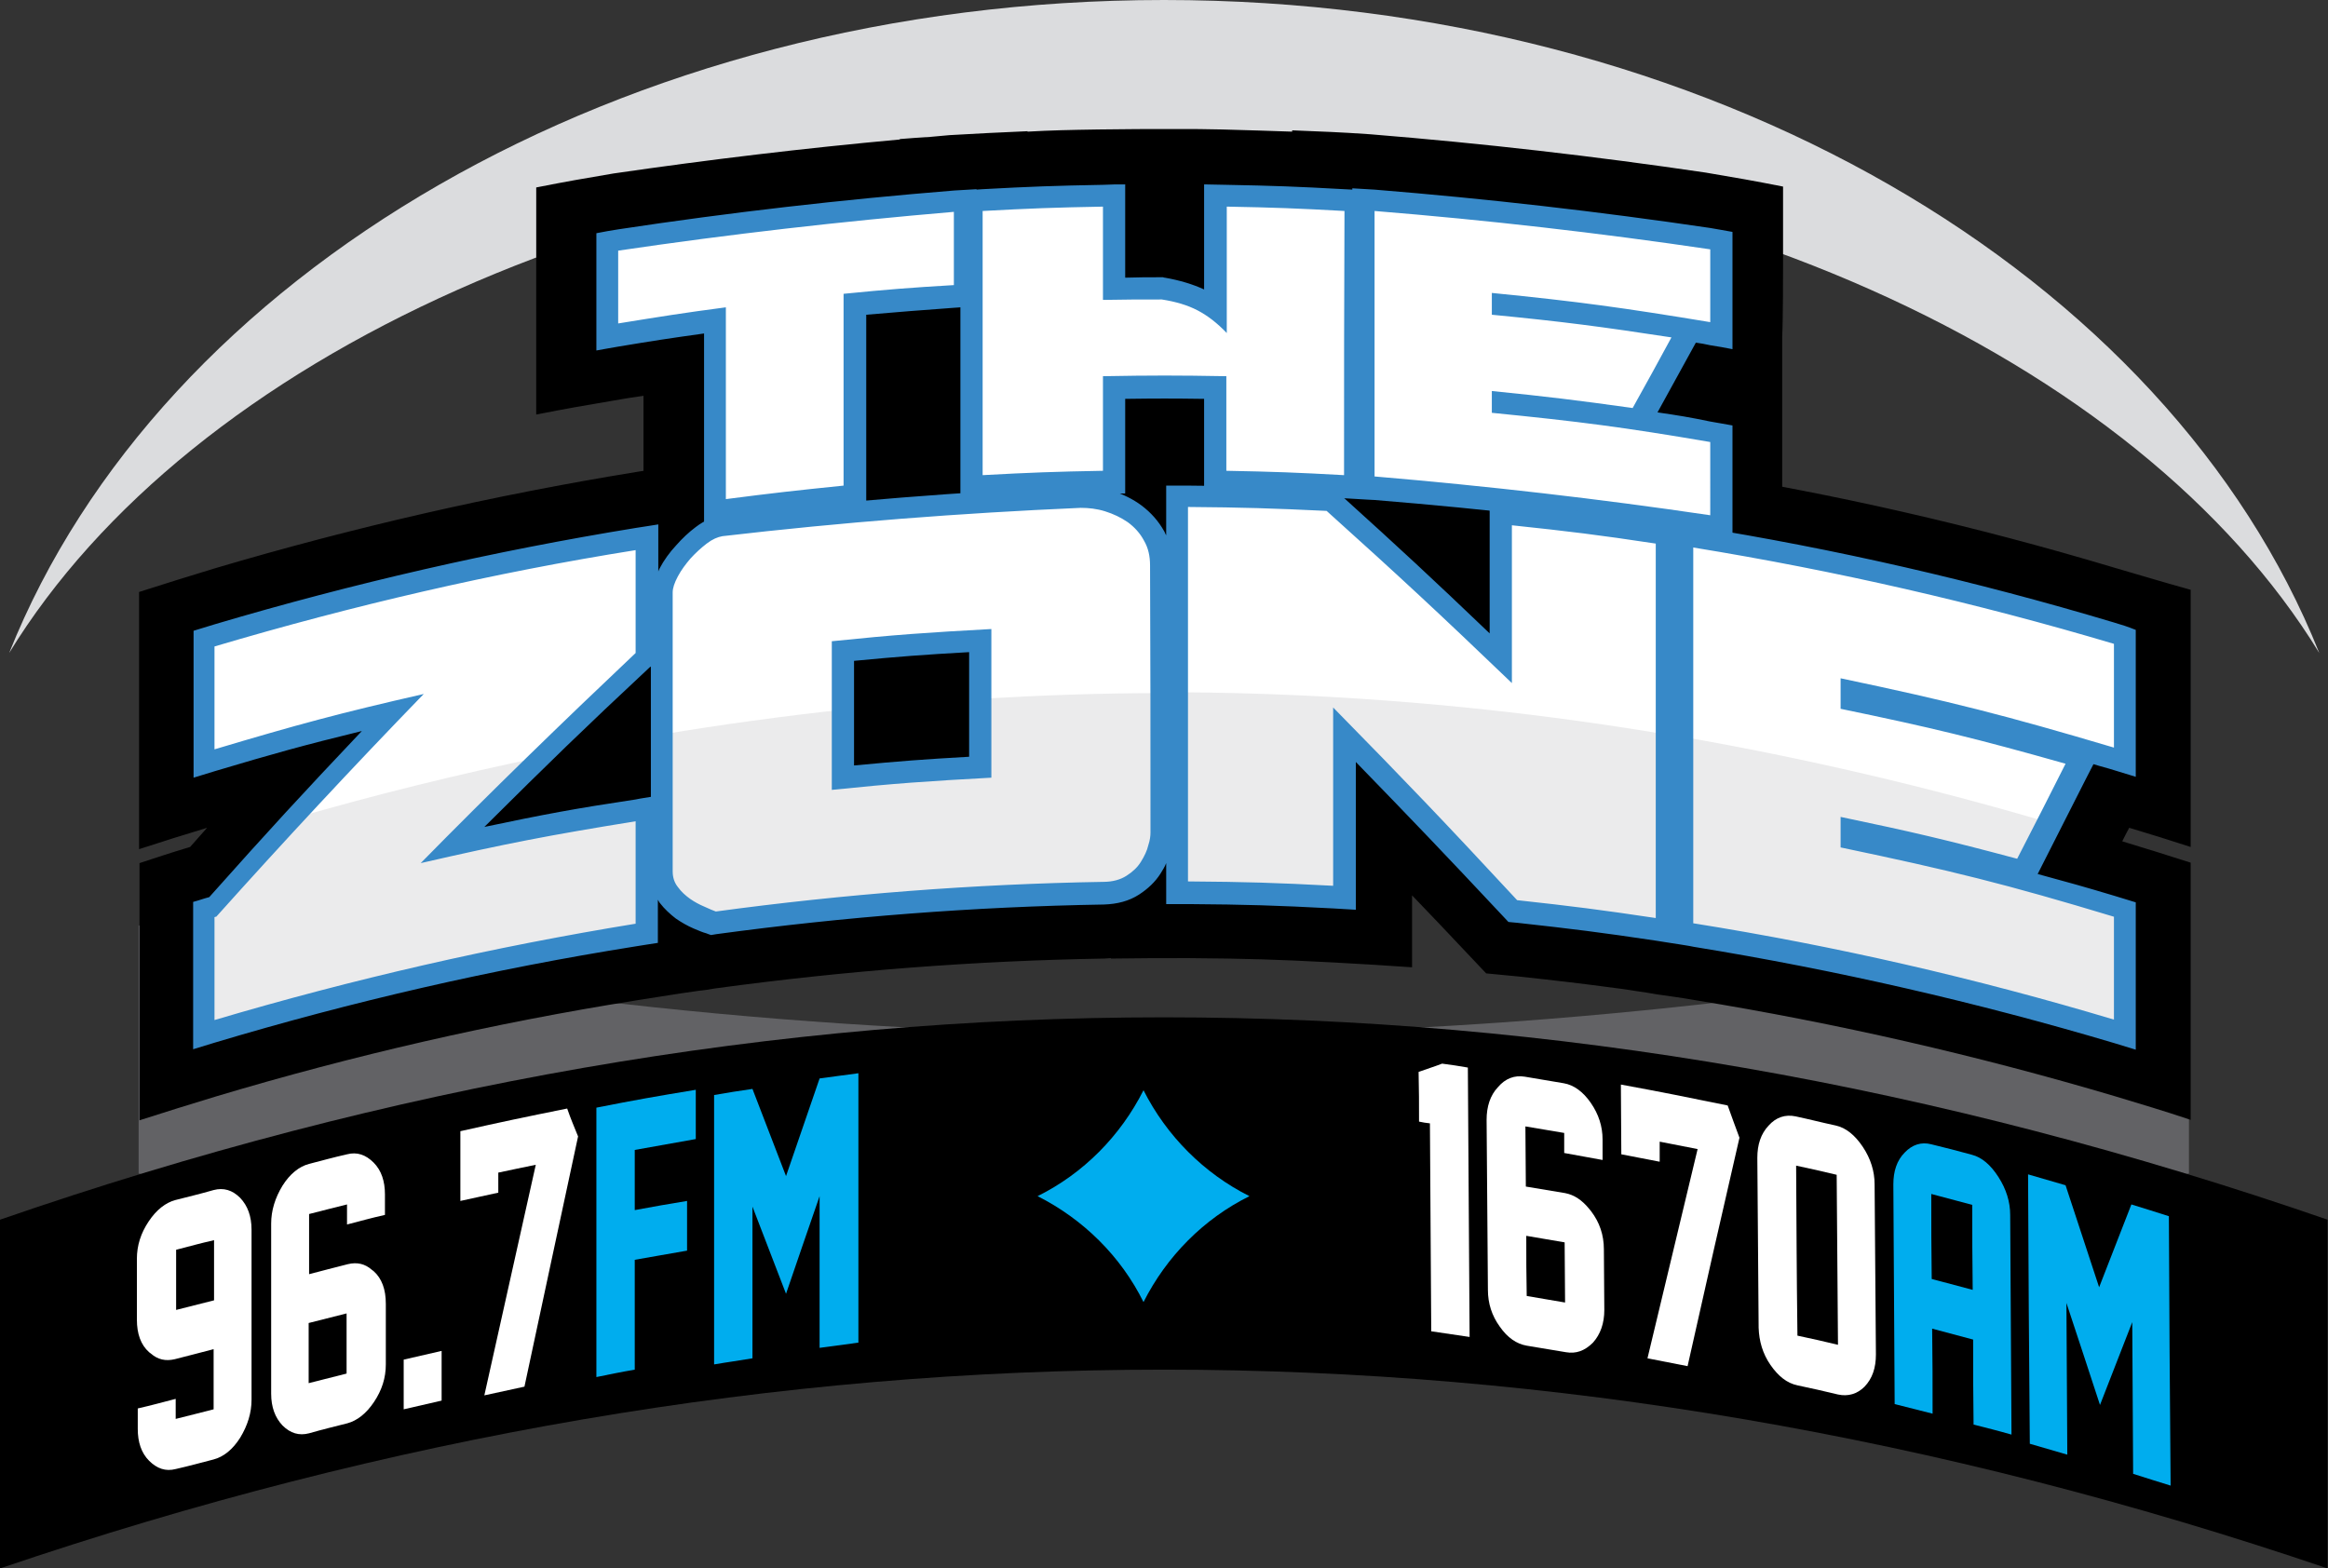 <?xml version="1.0" encoding="utf-8"?>
<!-- Generator: Adobe Illustrator 22.0.0, SVG Export Plug-In . SVG Version: 6.00 Build 0)  -->
<!DOCTYPE svg PUBLIC "-//W3C//DTD SVG 1.1//EN" "http://www.w3.org/Graphics/SVG/1.1/DTD/svg11.dtd">
<svg version="1.1" id="Layer_1" xmlns="http://www.w3.org/2000/svg" xmlns:xlink="http://www.w3.org/1999/xlink" x="0px" y="0px"
	 viewBox="0 0 534 359.8" style="enable-background:new 0 0 534 359.8;" xml:space="preserve">
<rect x="0" y="0" width="534" height="359.8" fill="#333333" stroke="none"/>
<style type="text/css">
	.st0{fill:#DBDCDE;}
	.st1{fill:#626265;}
	.st2{fill:#23356D;}
	.st3{fill:#FFFFFF;}
	.st4{fill:#00ADEE;}
	.st5{fill:#3789C8;}
	.st6{fill:#EBEBEC;}
	.st7{fill-rule:evenodd;clip-rule:evenodd;fill:#00ADEE;}
	.st8{fill:none;}
</style>
<title>zone-simple</title>
<g>
	<g>
		<path class="st0" d="M267,34C387.5,34,490.5,82,532,149.8C497.4,63.1,391.9,0,267,0C142.2,0,36.7,63.1,2.1,149.8
			C43.6,82,146.6,34,267,34z"/>
	</g>
	<g>
		<path class="st1" d="M31.8,212.3c0,18.8,0,33.6,0,56.9c157.6,34.7,312.7,34.7,470.3,0c0-23.3,0-38.1,0-56.9
			C344.6,245.6,189.4,245.6,31.8,212.3z"/>
		<path class="st2" d="M244.3,124.6c0-17.6,0-26.4,0-44c-9.9,1.4-14.8,2.2-24.6,4c0-13.8,0-20.6,0-34.4c31.3-5.6,63-9.3,94.8-10.9
			c0,13.8,0,20.6,0,34.4c-10.1,0.5-15.2,0.9-25.3,1.7c0,17.6,0,26.4,0,44C271.2,121,262.2,122,244.3,124.6z"/>
		<path class="st2" d="M272.6,116.7c0-8.7,0-13,0-21.7c-4.2,0-6.3,0-10.4,0c0,8.7,0,13,0,21.7c-18.2,0.1-27.3,0.5-45.5,1.7
			c0-26.1,0-52.2,0-78.3c18.2-1.2,27.3-1.6,45.5-1.7c0,8.5,0,12.8,0,21.4c2.1,0,3.1,0,5.2,0c0.3,0,0.4,0.1,0.7,0.1
			c1.6,0.2,3.1,0.6,4.5,1c0-9,0-13.5,0-22.4c18,0.1,27,0.5,44.9,1.6c0,26.1,0,52.2,0,78.3C299.5,117.2,290.5,116.9,272.6,116.7z"/>
		<path class="st2" d="M219.7,117.7c0-26.2,0-52.4,0-78.6c31.8,1.6,63.5,5.3,94.8,10.9c0,13.8,0,20.6,0,34.4c-3.9-0.7-5.9-1-9.8-1.7
			c-2,3.6-3,5.4-4.9,9c5.9,0.9,8.9,1.4,14.8,2.5c0,13.8,0,20.6,0,34.4C283.1,123,251.4,119.4,219.7,117.7z"/>
		<path d="M409,60.5c0-7.1,0-10.6,0-17.7c-7.1-1.4-10.6-2-17.7-3.2c-25.7-3.8-51.1-6.7-77-8.8c-7.2-0.5-10.7-0.6-17.9-0.9
			c0,0.1,0,0.2,0,0.3c-5-0.2-9.6-0.3-16.1-0.5c-4.2-0.1-6.3-0.1-10.4-0.1c-7.2,0-10.7,0-17.9,0.1c-6.6,0.1-11.2,0.2-16.3,0.5
			c0,0,0-0.1,0-0.1c-7.2,0.3-10.7,0.5-17.9,0.9c-1.5,0.1-2.9,0.3-4.4,0.4c-2.1,0.1-4.3,0.3-7,0.5c0,0,0,0.1,0,0.1
			c-22,2-43.7,4.6-65.7,7.8c-7.1,1.2-10.6,1.8-17.7,3.2c0,7.1,0,10.6,0,17.7c0,6.7,0,10,0,16.7c0,7.1,0,10.6,0,17.7
			c7.1-1.4,10.6-2,17.7-3.2c2.8-0.5,4.1-0.7,6.9-1.1c0,10.5,0,15.8,0,26.3c0,7.1,0,10.6,0,17.7c7.1-1.1,10.6-1.6,17.8-2.6
			c10.8-1.4,16.2-2.1,27-3.1c5.7-0.6,9.2-0.9,14-1.2l0,0c0.7-0.1,1.3-0.1,1.8-0.1c0.7-0.1,1.3-0.1,2-0.2c0,0,0,0,0,0
			c4.8-0.4,8.3-0.6,14-0.9c11-0.6,16.6-0.8,27.6-1c7.2-0.1,10.7-0.2,17.9-0.1c4.2,0,6.3,0,10.4,0.1c6.6,0.1,11.1,0.2,16.1,0.4
			c0,0,0,0,0,0c2.3,0.1,4.3,0.2,6.1,0.3c1.5,0.1,3.1,0.2,4.8,0.3c1.3,0.1,2.5,0.1,3.6,0.2c1.1,0.1,2.2,0.1,3.4,0.2
			c25.9,2.1,51.3,5,77,8.8c7.1,1.2,10.6,1.8,17.7,3.2c0-7.1,0-10.6,0-17.7c0-6.7,0-10,0-16.7c0-3.9,0-5.9,0-9.8c0-7.1,0-10.6,0-17.7
			C409,73.7,409,62.1,409,60.5z M192.5,111.4c-10.8,1.1-16.2,1.7-27,3.1c0-17.6,0-26.4,0-44c-9.9,1.3-14.8,2.1-24.7,3.7
			c0-6.7,0-10,0-16.7c21.9-3.3,43.7-5.8,65.7-7.8c0,6.1,0,11.5,0,16.5c-4.3,0.3-8.3,0.7-14,1.2C192.5,85,192.5,93.8,192.5,111.4z
			 M251.9,86.3c0,8.7,0,13,0,21.7c-11,0.2-16.6,0.4-27.6,1c0-10.4,0-18.5,0-26.3c3.6-0.2,6.7-0.3,11.4-0.5c0-7.1,0-10.6,0-17.7
			c0-6.7,0-10,0-16.6c5-0.2,9.7-0.3,16.3-0.5c0,8.5,0,12.8,0,21.4c5.4-0.1,8.1-0.1,13.5-0.1c3.2,0.5,5.9,1.3,8.2,2.5
			c2.3,1.2,4.5,2.9,6.7,5.2c0-11.6,0-17.4,0-29c6.6,0.1,11.1,0.2,16.1,0.4c0,24.2,0,36.4,0,60.6c-5-0.2-9.6-0.3-16.1-0.4
			c0-8.7,0-13,0-21.7C268.9,86.1,263.3,86.1,251.9,86.3z M391.3,74c-20-3.3-30-4.7-50.1-6.7c0,2,0,3,0,5c16.5,1.6,24.8,2.7,41.2,5.2
			c-3.5,6.5-5.3,9.7-8.9,16.2c-12.9-1.8-19.4-2.6-32.3-3.9c0,2,0,3,0,5c20.1,2,30.2,3.3,50.1,6.7c0,6.7,0,10,0,16.7
			c-22.1-3.3-44-5.9-66.1-7.9c0-0.1,0-0.1,0-0.2c0-24.2,0-36.4,0-60.6c0,0,0-0.1,0-0.1c22.2,2,44,4.6,66.1,7.9
			C391.3,64,391.3,67.3,391.3,74z"/>
		<path d="M533.9,359.8c0-24.5,0-47.6,0-80c-178.9-61.9-355-61.9-533.9,0c0,32.4,0,55.6,0,80C178.9,299,355.1,299,533.9,359.8z"/>
		<g>
			<path class="st3" d="M79.7,326.5c-3.5,0.9-5.3,1.3-8.8,2.3c-2.3,0.6-4.3,0-6.1-1.8c-1.7-1.8-2.6-4.2-2.6-7.3c0-15.6,0-23.4,0-39
				c0-3,0.9-5.9,2.6-8.7c1.7-2.7,3.8-4.4,6.1-5c3.5-0.9,5.2-1.4,8.7-2.2c2.3-0.6,4.3,0.1,6.1,1.9c1.8,1.8,2.6,4.3,2.6,7.3
				c0,1.9,0,2.8,0,4.7c-3.5,0.8-5.2,1.3-8.7,2.2c0-1.9,0-2.8,0-4.6c-3.5,0.9-5.3,1.3-8.7,2.2c0,5.5,0,8.3,0,13.8
				c3.5-0.9,5.3-1.4,8.9-2.3c2.1-0.5,3.9-0.1,5.5,1.3c0.2,0.1,0.2,0.2,0.4,0.3c1.9,1.7,2.8,4.2,2.8,7.5c0,5.6,0,8.3,0,13.9
				c0,3.1-0.9,5.9-2.7,8.6C84,324.3,81.9,325.9,79.7,326.5z M79.5,315.1c0-5.5,0-8.3,0-13.8c-3.5,0.9-5.2,1.3-8.7,2.2
				c0,5.5,0,8.3,0,13.8C74.3,316.4,76,316,79.5,315.1z"/>
			<path class="st3" d="M40.2,275.3c3.5-0.9,5.3-1.3,8.8-2.3c2.3-0.6,4.3,0,6.1,1.8c1.7,1.8,2.6,4.2,2.6,7.3c0,15.6,0,23.4,0,39
				c0,3-0.9,5.9-2.6,8.7c-1.7,2.7-3.8,4.4-6.1,5c-3.5,0.9-5.2,1.4-8.7,2.2c-2.3,0.6-4.3-0.1-6.1-1.9c-1.8-1.8-2.6-4.3-2.6-7.3
				c0-1.9,0-2.8,0-4.7c3.5-0.8,5.2-1.3,8.7-2.2c0,1.9,0,2.8,0,4.6c3.5-0.9,5.3-1.3,8.7-2.2c0-5.5,0-8.3,0-13.8
				c-3.5,0.9-5.3,1.4-8.9,2.3c-2.1,0.5-3.9,0.1-5.5-1.3c-0.2-0.1-0.2-0.2-0.4-0.3c-1.9-1.7-2.8-4.2-2.8-7.5c0-5.6,0-8.3,0-13.9
				c0-3.1,0.9-5.9,2.7-8.6C35.9,277.5,38,275.9,40.2,275.3z M40.4,286.7c0,5.5,0,8.3,0,13.8c3.5-0.9,5.2-1.3,8.7-2.2
				c0-5.5,0-8.3,0-13.8C45.6,285.3,43.9,285.8,40.4,286.7z"/>
			<path class="st3" d="M92.6,323.3c0-4.6,0-6.8,0-11.4c3.5-0.8,5.2-1.2,8.7-2c0,4.6,0,6.8,0,11.4C97.8,322.1,96.1,322.5,92.6,323.3
				z"/>
			<path class="st3" d="M132.6,260.7c-4.9,22.9-7.4,34.4-12.3,57.4c-3.7,0.8-5.5,1.2-9.2,2c4.7-21.2,7.1-31.7,11.8-52.9
				c-3.5,0.7-5.2,1.1-8.6,1.8c0,1.9,0,2.8,0,4.6c-3.5,0.8-5.2,1.1-8.7,1.9c0-6.4,0-9.6,0-16c9.8-2.2,14.6-3.2,24.5-5.2
				C131,256.9,131.6,258.2,132.6,260.7z"/>
			<path class="st4" d="M159.6,261.3c-5.6,1-8.4,1.5-14,2.5c0,5.5,0,8.3,0,13.8c4.8-0.9,7.2-1.3,12-2.1c0,4.6,0,6.9,0,11.4
				c-4.8,0.8-7.2,1.3-12,2.1c0,10.1,0,15.1,0,25.2c-3.5,0.6-5.3,1-8.8,1.7c0-24.7,0-37.1,0-61.8c9.1-1.8,13.7-2.6,22.8-4.1
				C159.6,254.5,159.6,256.8,159.6,261.3z"/>
			<path class="st4" d="M196.9,308c-3.6,0.5-5.3,0.7-8.9,1.2c0-13.9,0-20.9,0-34.8c-3.1,8.9-4.6,13.4-7.7,22.4c-3.1-8-4.6-12-7.7-20
				c0,13.9,0,20.9,0,34.8c-3.5,0.6-5.3,0.8-8.8,1.4c0-24.7,0-37.1,0-61.8c3.5-0.6,5.3-0.9,8.8-1.4c3.1,8,4.6,12,7.7,20
				c3.1-9,4.6-13.4,7.7-22.4c3.5-0.5,5.3-0.7,8.9-1.2C196.9,271,196.9,283.3,196.9,308z"/>
			<path class="st3" d="M337.1,306.7c-3.5-0.5-5.3-0.8-8.8-1.3c-0.1-19.1-0.2-28.6-0.3-47.7c-1-0.1-1.5-0.2-2.5-0.4
				c0-4.6,0-6.8-0.1-11.4c2.2-0.8,3.3-1.1,5.4-1.9c2.4,0.3,3.5,0.5,5.9,0.9C336.9,269.6,336.9,282,337.1,306.7z"/>
			<path class="st3" d="M359.2,310.2c-3.6-0.6-5.4-0.9-9-1.5c-2.3-0.4-4.4-1.8-6.2-4.4c-1.8-2.5-2.7-5.3-2.7-8.4
				c-0.1-15.6-0.2-23.4-0.3-39c0-3,0.8-5.6,2.6-7.5c1.7-2,3.8-2.8,6.2-2.4c3.5,0.6,5.3,0.9,8.9,1.5c2.3,0.4,4.4,1.9,6.2,4.5
				c1.8,2.6,2.7,5.4,2.7,8.4c0,1.9,0,2.8,0,4.7c-3.5-0.6-5.3-1-8.8-1.6c0-1.9,0-2.8,0-4.6c-3.5-0.6-5.3-0.9-8.9-1.5
				c0,5.5,0.1,8.3,0.1,13.8c3.6,0.6,5.4,0.9,9,1.5c2.1,0.4,3.9,1.6,5.6,3.7c0.2,0.2,0.2,0.3,0.4,0.5c1.9,2.5,2.9,5.4,2.9,8.7
				c0,5.6,0.1,8.3,0.1,13.9c0,3.1-0.9,5.6-2.6,7.5C363.5,309.9,361.5,310.6,359.2,310.2z M359,298.8c0-5.5-0.1-8.3-0.1-13.8
				c-3.5-0.6-5.3-0.9-8.8-1.5c0,5.5,0,8.3,0.1,13.8C353.6,297.9,355.4,298.2,359,298.8z"/>
			<path class="st3" d="M399,261c-4.8,20.9-7.2,31.4-11.9,52.4c-3.7-0.7-5.5-1.1-9.2-1.8c4.6-19.2,6.9-28.8,11.5-48
				c-3.5-0.7-5.2-1-8.7-1.7c0,1.9,0,2.8,0,4.6c-3.5-0.7-5.3-1-8.8-1.7c0-6.4-0.1-9.6-0.1-16c9.8,1.8,14.7,2.8,24.5,4.8
				C397.4,256.6,397.9,258.1,399,261z"/>
			<path class="st3" d="M421.6,319.9c-3.7-0.9-5.6-1.3-9.3-2.1c-2.4-0.5-4.4-2.1-6.2-4.7c-1.8-2.6-2.6-5.5-2.7-8.5
				c-0.1-15.6-0.2-23.4-0.3-39c0-3,0.8-5.5,2.6-7.4c1.7-1.9,3.8-2.6,6.2-2.1c3.7,0.8,5.5,1.3,9.2,2.1c2.3,0.5,4.4,2.2,6.2,4.9
				c1.8,2.7,2.7,5.6,2.7,8.6c0.1,15.6,0.2,23.4,0.3,39c0,3.1-0.8,5.5-2.6,7.4C426,319.8,423.9,320.4,421.6,319.9z M421.6,308.5
				c-0.1-15.6-0.2-23.4-0.3-39c-3.7-0.9-5.6-1.3-9.3-2.1c0.1,15.6,0.1,23.4,0.3,39C416,307.2,417.9,307.6,421.6,308.5z"/>
			<path class="st4" d="M434.3,271.7c0-3,0.8-5.5,2.6-7.3c1.7-1.8,3.8-2.5,6.1-1.9c3.7,0.9,5.6,1.4,9.3,2.4c2.3,0.6,4.3,2.3,6.1,5.1
				c1.8,2.8,2.7,5.7,2.7,8.7c0.1,20.1,0.2,30.2,0.3,50.4c-3.5-1-5.2-1.4-8.7-2.3c-0.1-7.8-0.1-11.7-0.1-19.5c-3.8-1-5.6-1.5-9.4-2.5
				c0.1,7.8,0.1,11.7,0.1,19.5c-3.5-0.9-5.2-1.3-8.7-2.2C434.5,301.9,434.4,291.8,434.3,271.7z M443.1,293.4c3.8,1,5.6,1.5,9.4,2.5
				c-0.1-7.8-0.1-11.7-0.1-19.5c-3.8-1-5.6-1.5-9.4-2.5C443,281.7,443,285.6,443.1,293.4z"/>
			<path class="st4" d="M497.9,340.8c-3.5-1.1-5.2-1.6-8.6-2.7c-0.1-13.9-0.1-20.9-0.2-34.8c-3,7.6-4.4,11.4-7.4,19
				c-3.1-9.4-4.6-14.1-7.7-23.4c0.1,13.9,0.1,20.9,0.2,34.8c-3.5-1-5.2-1.5-8.6-2.5c-0.2-24.7-0.3-37.1-0.4-61.8
				c3.5,1,5.2,1.5,8.6,2.5c3.1,9.4,4.6,14,7.7,23.4c3-7.6,4.4-11.4,7.4-19c3.5,1.1,5.2,1.6,8.6,2.7
				C497.6,303.7,497.7,316.1,497.9,340.8z"/>
		</g>
		<path class="st2" d="M388.3,219.4c0-34.6,0-69.3,0-103.9c38.6,5.8,76.8,14.5,114.1,26.1c0,16.5,0,24.8,0,41.3
			c-4.4-1.4-6.6-2.1-11.1-3.4c-3.8,7.4-5.6,11.1-9.4,18.5c8.2,2.3,12.3,3.5,20.5,6.1c0,16.5,0,24.8,0,41.3
			C465.1,233.9,426.9,225.2,388.3,219.4z"/>
		<g>
			<path d="M190.8,181.2c14.6-1.5,21.9-2,36.6-2.8c0-13.6,0-20.5,0-34.1c-14.6,0.8-22,1.3-36.6,2.8
				C190.8,160.7,190.8,167.5,190.8,181.2z"/>
			<path d="M484.9,130.2c-31.7-9.5-63.9-16.9-96.6-22.1c-7.1-1.1-10.6-1.7-17.8-2.7c0,0.1,0,0.2,0,0.3c-7.9-1.1-14-1.8-23.8-2.9
				c-7.1-0.8-10.7-1.1-17.8-1.7c0,6.1,0,9.2,0,15.3c-5.2-4.8-7.8-7.2-13-12c-2-1.8-3-2.8-5-4.6c-2.7-0.2-4-0.2-6.6-0.4
				c-12.7-0.6-19.1-0.8-31.8-0.9c-7.2-0.1-10.7,0-17.9,0.1c0,0.2,0,0.4,0,0.7c-2.2-0.4-4.4-0.6-6.6-0.5c-27.6,1.2-54.7,3.4-82.2,6.5
				c-0.7,0.1-1.5,0.3-2.2,0.5c0-0.1,0-0.1,0-0.2c-7.1,1-10.7,1.5-17.8,2.7c-32.6,5.3-64.9,12.7-96.6,22.1
				c-6.9,2.1-10.4,3.2-17.3,5.4c0,7.1,0,10.6,0,17.7c0,9.5,0,14.2,0,23.6c0,7.1,0,10.6,0,17.7c6.2-2,9.3-3,15.6-4.9
				c-1.6,1.8-2.4,2.7-3.9,4.4c-4.7,1.4-7,2.2-11.6,3.7c0,7.1,0,10.6,0,17.7c0,9.5,0,14.2,0,23.6c0,7.1,0,10.6,0,17.7
				c6.9-2.2,10.4-3.3,17.3-5.4c31.7-9.5,63.9-16.9,96.6-22.1c5.8-0.9,9.3-1.5,14.3-2.2c0,0,0,0,0,0c0.3,0,0.6-0.1,0.9-0.1
				c0.8-0.1,1.7-0.2,2.6-0.4c0,0,0,0,0,0c0.2,0,0.5-0.1,0.7-0.1c29.5-4,59.1-6.3,88.9-6.8c0.5,0,1-0.1,1.5-0.1c0,0,0,0.1,0,0.1
				c7.2-0.1,10.7-0.1,17.9-0.1c13.3,0.1,20,0.3,33.3,1c7.2,0.4,10.7,0.6,17.9,1.1c0-6.6,0-9.9,0-16.5c4.7,4.9,7.1,7.4,11.8,12.4
				c2.1,2.2,3.1,3.3,5.2,5.5c2.9,0.3,4.4,0.4,7.3,0.7c9.3,1,15.2,1.7,22.6,2.7c0,0,0,0,0,0c1.8,0.2,3.4,0.5,4.8,0.7
				c1.4,0.2,2.8,0.4,4.4,0.7c1.5,0.2,2.9,0.4,4.2,0.6c1.3,0.2,2.8,0.4,4.4,0.7c32.6,5.3,64.9,12.7,96.6,22.1
				c6.9,2.1,10.4,3.1,17.3,5.4c0-7.1,0-10.6,0-17.7c0-9.5,0-14.2,0-23.6c0-7.1,0-10.6,0-17.7c-6.3-2-9.4-3-15.7-4.9
				c0.6-1.2,0.9-1.8,1.6-3.1c5.7,1.7,8.5,2.6,14.1,4.4c0-7.1,0-10.6,0-17.7c0-9.5,0-14.2,0-23.6c0-7.1,0-10.6,0-17.7
				C495.3,133.3,491.8,132.2,484.9,130.2z M49.2,210.4c0.2-0.1,0.3-0.1,0.4-0.1c15.5-17.3,31.4-34.4,47.6-51.1
				c-19.3,4.4-28.9,7-48,12.7c0-9.5,0-14.2,0-23.6c29.7-8.8,59.8-15.9,90.4-21.1c-1.9,4-3,7.9-3,11.7c0,7.4,0,13.8,0,19.7
				c-13.6,13-27,26.1-40.1,39.4c16.3-3.8,25.9-5.7,40.1-8.1c0,4,0,8.3,0,13c0,3.7,0.8,7.2,2.5,10.2c-30.3,5.2-60.3,12.2-89.8,21
				C49.2,224.6,49.2,219.9,49.2,210.4z M164.2,209.2c-0.2-0.1-0.5-0.2-0.7-0.3c0-9.2,0-13.9,0-23.3c0-7.1,0-10.6,0-17.7
				c-3.7,0.5-6.4,0.9-9.2,1.3c0-1.7,0-3.4,0-5.1c0.7-0.7,1.5-1.4,2.4-2.2c2.7-2.5,4.1-3.8,6.8-6.3c0-3.4,0-5.2,0-8.6
				c0-9.3,0-14,0-23.1c0.8-0.4,1.5-0.7,2.2-0.8c27.5-3.2,54.6-5.3,82.2-6.5c1.8,0,3.7,0.2,5.6,0.8c0.4,0.1,0.7,0.3,1,0.4
				c0,28.2,0,56.3,0,84.5c-0.5,0.1-1,0.1-1.5,0.1C223.4,202.9,193.7,205.2,164.2,209.2z M305.8,162.3c0,16.3,0,24.5,0,40.9
				c-10.8-0.6-17.3-0.8-26.4-0.9c0.6-1.4,1-2.7,1.4-4.2c0.6-2.6,0.9-4.8,0.9-7c0-24.5,0-36.7,0-61.2c0-4.8-1.1-9.4-3.3-13.5
				c9.1,0.1,15.3,0.3,25.8,0.8c17,15.3,25.5,23.2,42.5,39.5c0-14.5,0-21.7,0-36.2c9.8,1,15.9,1.8,23.8,2.9c0,28.6,0,57.3,0,85.9
				c-7.4-1-13.3-1.7-22.6-2.7C331.2,188.4,322.7,179.5,305.8,162.3z M484.9,171.5c-24.9-7.4-37.5-10.6-62.7-15.9c0,2.8,0,4.2,0,7
				c20.8,4.3,31.1,6.8,51.6,12.6c-4.4,8.7-6.6,13.1-11.1,21.8c-16.1-4.3-24.2-6.2-40.5-9.6c0,2.8,0,4.2,0,7
				c25.3,5.3,37.9,8.4,62.7,15.9c0,9.5,0,14.2,0,23.6c-28.7-8.6-57.9-15.4-87.4-20.6c0,0,0,0,0,0c0-28.6,0-57.3,0-85.9
				c0-0.1,0-0.2,0-0.3c29.5,5.1,58.7,12,87.4,20.6C484.9,157.3,484.9,162,484.9,171.5z"/>
		</g>
		<g>
			<path class="st3" d="M46.7,175.1c17.2-5.2,25.9-7.6,43.3-11.7c-16.6,17.4-24.9,26.3-41.3,44.7c-0.8,0.2-1.2,0.4-2,0.6
				c0,11.5,0,17.2,0,28.7c33.7-9.5,67.1-17.2,101.6-23.3c0-11.5,0-17.2,0-28.7c-17.9,2.8-26.8,4.5-44.5,8.4
				c17.7-17.8,26.7-26.5,44.5-43.3c0-11,0-16.4,0-27.4c-34.5,6.1-67.9,13.8-101.6,23.3C46.7,157.8,46.7,163.6,46.7,175.1z"/>
			<path class="st3" d="M260.3,117.8c-1.7-1.3-3.7-2.3-5.9-2.9c-2.1-0.6-4.3-0.9-6.4-0.9c-27.7,1.2-54.7,3.4-82.2,6.5
				c-1.6,0.2-3.2,1-4.9,2.3c-1.5,1.1-2.8,2.4-4.1,3.8c-1.3,1.4-2.4,3-3.4,4.7c-1,1.9-1.6,3.6-1.6,5c0,25.6,0,38.4,0,64.1
				c0,1.9,0.6,3.6,1.7,5c0.9,1.2,2,2.2,3.2,3.1c1.2,0.8,2.4,1.5,3.7,2.1c1.2,0.5,2.1,0.9,2.8,1.1c0.2,0.1,0.3,0.1,0.5,0.2
				c29.6-4.1,59.5-6.4,89.5-6.9c2.6,0,4.9-0.7,6.7-1.8c1.7-1.1,3.1-2.4,4.1-4c1-1.5,1.6-3,2-4.5c0.3-1.4,0.5-2.6,0.5-3.5
				c0-24.5,0-36.7,0-61.2c0-2.5-0.6-4.9-1.8-6.9C263.5,120.9,262.1,119.2,260.3,117.8z M224.8,176c-12.6,0.7-18.9,1.2-31.5,2.4
				c0-11.6,0-17.4,0-29.1c12.6-1.2,18.9-1.7,31.5-2.4C224.8,158.6,224.8,164.4,224.8,176z"/>
			<path class="st3" d="M344.2,150.9c-15.6-14.9-23.4-22.1-39-36.2c-14.1-0.7-21.2-0.9-35.3-1c0,30.3,0,60.6,0,90.9
				c15.4,0.1,23.1,0.3,38.4,1.1c0-14.9,0-22.4,0-37.4c15.5,15.8,23.2,23.9,38.6,40.5c14.2,1.5,21.2,2.4,35.4,4.6c0-30.3,0-60.6,0-91
				c-15.2-2.3-22.8-3.3-38.1-4.9C344.2,131,344.2,137.6,344.2,150.9z"/>
			<path class="st3" d="M487.4,174.8c0-11.5,0-17.2,0-28.7c-33.7-9.5-67.1-17.2-101.6-23.3c0,30.4,0,60.8,0,91.2
				c34.5,6.1,67.9,13.8,101.6,23.3c0-11.5,0-17.2,0-28.7c-24.9-7.5-37.4-10.7-62.7-16.1c0-0.8,0-1.2,0-2c15.9,3.4,23.8,5.3,39.6,9.5
				c5.3-10.5,8-15.8,13.3-26.2c-21-6-31.6-8.7-52.9-13.2c0-0.8,0-1.2,0-2C449.9,164,462.5,167.2,487.4,174.8z"/>
		</g>
		<g>
			<path class="st3" d="M139.3,77.2c9.8-1.7,14.8-2.4,24.7-3.8c0,17.6,0,26.4,0,44c12.8-1.8,19.2-2.5,32.1-3.7c0-17.6,0-26.4,0-44
				c10.1-1,15.2-1.3,25.3-1.9c0-8.7,0-13.1,0-21.8c-27.6,2.2-54.7,5.3-82.1,9.4C139.3,64.1,139.3,68.5,139.3,77.2z"/>
			<path class="st3" d="M278.7,70.7c-1-0.7-2-1.3-2.9-1.8c-2.5-1.3-5.6-2.2-9-2.8c-0.1,0-0.1,0-0.2,0c-4.4,0-6.7,0-11.1,0.1
				c0-8.6,0-12.8,0-21.4c-13.1,0.2-19.6,0.4-32.7,1.2c0,26.3,0,39.4,0,65.7c13.1-0.8,19.6-1,32.7-1.2c0-8.7,0-13,0-21.7
				c9.3-0.1,13.9-0.1,23.2,0c0,8.7,0,13,0,21.7c12.9,0.2,19.3,0.4,32.1,1.2c0-26.3,0-39.4,0-65.7c-12.8-0.7-19.3-1-32.1-1.2
				C278.7,55.2,278.7,60.4,278.7,70.7z"/>
			<path class="st3" d="M394.8,77c0-8.7,0-13.1,0-21.8c-27.4-4.1-54.4-7.2-82.1-9.4c0,26.4,0,39.6,0,66c27.6,2.2,54.7,5.3,82.1,9.4
				c0-8.7,0-13.1,0-21.8c-7.5-1.3-11.2-1.9-18.7-3c4.5-8.3,6.8-12.5,11.3-20.7C390.4,76.2,391.9,76.5,394.8,77z"/>
		</g>
		<path class="st5" d="M380.2,94.6c3.1-5.6,4.6-8.4,7.7-14c0.4-0.8,0.7-1.2,1.1-2c1.3,0.2,2,0.3,3.3,0.6c2,0.3,3,0.5,5.1,0.9
			c0-2,0-3,0-5.1c0-6.7,0-10,0-16.7c0-2,0-3,0-5.1c-2-0.4-3-0.5-5.1-0.9c-25.7-3.8-51.1-6.7-77-8.8c-2-0.1-3.1-0.2-5.1-0.3
			c0,0.1,0,0.2,0,0.3c-0.6,0-1.2-0.1-1.9-0.1c-10.8-0.6-16.2-0.8-27-1c-2,0-3.1-0.1-5.1-0.1c0,2,0,3,0,5.1c0,7.6,0,11.4,0,19
			c-2.6-1.2-5.6-2.1-9-2.7c-0.2,0-0.2,0-0.4-0.1c-0.2,0-0.2,0-0.4,0c-3.3,0-5,0-8.3,0.1c0-6.5,0-9.8,0-16.3c0-2,0-3,0-5.1
			c-2,0-3.1,0-5.1,0.1c-11,0.2-16.6,0.4-27.6,1c-0.5,0-1,0.1-1.4,0.1c0,0,0-0.1,0-0.1c-2,0.1-3.1,0.2-5.1,0.3
			c-25.9,2.1-51.3,5-77,8.9c-2,0.3-3,0.5-5.1,0.9c0,2,0,3,0,5.1c0,6.7,0,10,0,16.7c0,2,0,3,0,5.1c2-0.4,3-0.5,5.1-0.9
			c7.8-1.3,11.7-1.9,19.6-3c0,15.6,0,23.4,0,39c0,2,0,3,0,5.1c2-0.3,3-0.4,5.1-0.7c10.8-1.4,16.2-2.1,27-3.1c2-0.2,3.1-0.3,5.1-0.5
			c0-2,0-3,0-5.1c0-15.6,0-23.4,0-39c8.1-0.7,12.1-1,20.2-1.6c0.5,0,1-0.1,1.4-0.1c0,12.3,0,23,0,39c0,2,0,3,0,5.1
			c2-0.1,3.1-0.2,5.1-0.3c11-0.6,16.6-0.8,27.6-1c2.1,0,3.1-0.1,5.1-0.1c0-2,0-3,0-5.1c0-6.7,0-10,0-16.6c7.2-0.1,10.9-0.1,18.1,0
			c0,6.7,0,10,0,16.6c0,2,0,3,0,5.1c2,0,3.1,0,5.1,0.1c10.8,0.2,16.2,0.4,27,1c2,0.1,3.1,0.2,5.1,0.3c0,0,0,0,0,0
			c0.6,0,1.2,0.1,1.9,0.1c25.9,2.1,51.3,5,77,8.9c2,0.3,3,0.5,5.1,0.9c0-2,0-3,0-5.1c0-6.7,0-10,0-16.7c0-2,0-3,0-5.1
			c-2-0.4-3-0.5-5.1-0.9C387.5,95.7,385,95.3,380.2,94.6z M218.8,65.4c-10.1,0.6-15.2,1-25.3,2c0,17.6,0,26.4,0,44
			c-10.8,1.1-16.2,1.7-27,3.1c0-17.6,0-26.4,0-44c-9.9,1.3-14.8,2.1-24.7,3.7c0-6.7,0-10,0-16.7c25.7-3.8,51.1-6.7,77-8.9
			C218.8,55.4,218.8,58.7,218.8,65.4z M308.3,109c-10.8-0.6-16.2-0.8-27-1c0-8.7,0-13,0-21.7c-11.3-0.2-17-0.2-28.3,0
			c0,8.7,0,13,0,21.7c-11,0.2-16.6,0.4-27.6,1c0-24.2,0-36.4,0-60.6c11-0.6,16.6-0.8,27.6-1c0,8.5,0,12.8,0,21.4
			c5.4-0.1,8.1-0.1,13.5-0.1c3.2,0.5,5.9,1.3,8.2,2.5c2.3,1.2,4.5,2.9,6.7,5.2c0-11.6,0-17.4,0-29c10.8,0.2,16.2,0.4,27,1
			C308.3,72.6,308.3,84.7,308.3,109z M392.3,118.2c-25.7-3.8-51.1-6.7-77-8.9c0-24.4,0-36.6,0-60.9c25.9,2.1,51.3,5,77,8.8
			c0,6.7,0,10,0,16.7c-20-3.3-30-4.7-50.1-6.7c0,2,0,3,0,5c16.5,1.6,24.8,2.7,41.2,5.2c-3.5,6.5-5.3,9.7-8.9,16.2
			c-12.9-1.8-19.4-2.6-32.3-3.9c0,2,0,3,0,5c20.1,2,30.2,3.3,50.1,6.7C392.3,108.2,392.3,111.6,392.3,118.2z"/>
		<g>
			<path class="st6" d="M124,173.7c-18.9,3.9-37.9,8.6-56.9,14.1C61.6,193.7,56,200,48.8,208c-0.8,0.2-1.2,0.4-2,0.6
				c0,11.5,0,17.2,0,28.7c33.7-9.5,67.1-17.2,101.6-23.3c0-11.5,0-17.2,0-28.7c-17.9,2.8-26.8,4.5-44.5,8.4
				C111.7,185.7,117.9,179.6,124,173.7z"/>
			<path class="st6" d="M224.8,176c-12.6,0.7-18.9,1.2-31.5,2.4c0-6.3,0-10.9,0-15.6c-13.8,1.5-27.7,3.4-41.5,5.7
				c0,9.6,0,19.2,0,31.9c0,1.9,0.6,3.6,1.7,5c0.9,1.2,2,2.2,3.2,3.1c1.2,0.8,2.4,1.5,3.7,2.1c1.2,0.5,2.1,0.9,2.8,1.1
				c0.2,0.1,0.3,0.1,0.5,0.2c29.6-4.1,59.5-6.4,89.5-6.9c2.6,0,4.9-0.7,6.7-1.8c1.7-1.1,3.1-2.4,4.1-4c1-1.5,1.6-3,2-4.5
				c0.3-1.4,0.5-2.6,0.5-3.5c0-12.9,0-22.5,0-32.2c-13.9,0-27.7,0.5-41.6,1.3C224.8,164.9,224.8,169.6,224.8,176z"/>
			<path class="st6" d="M269.9,204.7c15.4,0.1,23.1,0.3,38.4,1.1c0-14.9,0-22.4,0-37.4c15.5,15.8,23.2,23.9,38.6,40.5
				c14.2,1.5,21.2,2.4,35.4,4.6c0-15,0-30,0-45c-37.5-6.3-74.9-9.5-112.4-9.7C269.9,174.1,269.9,189.4,269.9,204.7z"/>
			<path class="st6" d="M424.7,192.5c0-0.8,0-1.2,0-2c15.9,3.4,23.8,5.3,39.6,9.5c2.3-4.5,4-8,5.7-11.3
				c-28.1-8.3-56.2-14.8-84.2-19.7c0,15,0,30,0,45c34.5,6.1,67.9,13.8,101.6,23.3c0-11.5,0-17.2,0-28.7
				C462.5,201.1,449.9,197.9,424.7,192.5z"/>
		</g>
		<g>
			<path class="st5" d="M190.8,181.2c14.6-1.5,21.9-2,36.6-2.8c0-13.6,0-20.5,0-34.1c-14.7,0.8-22,1.3-36.6,2.8
				C190.8,160.7,190.8,167.5,190.8,181.2z M195.9,151.6c10.5-1,15.8-1.4,26.4-2c0,9.6,0,14.4,0,24c-10.6,0.6-15.8,1-26.4,2
				C195.9,166,195.9,161.2,195.9,151.6z"/>
			<path class="st5" d="M484.9,142.8c-31.7-9.5-63.9-16.9-96.5-22.1c-2-0.3-3-0.5-5.1-0.8c0,0.1,0,0.2,0,0.3
				c-1.1-0.2-2.1-0.3-3.5-0.5c-13.2-2-19.8-2.8-33-4.2c-2-0.2-3.1-0.3-5.1-0.5c0,2,0,3,0,5.1c0,10.1,0,15.1,0,25.2
				c-13.6-13-20.4-19.3-34-31.6c-0.6-0.5-0.9-0.8-1.4-1.3c-0.8,0-1.1-0.1-1.9-0.1c-12.7-0.6-19.1-0.8-31.8-0.9c-2.1,0-3.1,0-5.1,0
				c0,2,0,3,0,5.1c0,2.1,0,4.2,0,6.3c-0.2-0.3-0.3-0.7-0.5-1c-1.3-2.3-3-4.2-5.1-5.8c-2-1.5-4.3-2.6-6.7-3.4c-2.4-0.7-4.8-1-7.1-1
				c-27.7,1.2-54.7,3.4-82.2,6.5c-2,0.3-4.2,1.2-6.3,2.8c-1.6,1.2-3.1,2.6-4.5,4.2c-1.5,1.6-2.8,3.4-3.8,5.3
				c-0.1,0.2-0.2,0.4-0.3,0.7c0-1.8,0-3.6,0-5.7c0-2,0-3,0-5.1c-2,0.3-3,0.5-5.1,0.8c-32.6,5.3-64.9,12.7-96.6,22.1
				c-2,0.6-3,0.9-4.9,1.5c0,2,0,3,0,5c0,9.5,0,14.2,0,23.6c0,2,0,3,0,5.1c2-0.6,3-0.9,4.9-1.5c13.4-4,20.2-5.9,33.7-9.2
				c-14.1,14.9-21.1,22.5-35,38.1c-1.5,0.4-2.2,0.7-3.7,1.1c0,2,0,3,0,5.1c0,9.5,0,14.2,0,23.6c0,2,0,3,0,5.1c2-0.6,3-0.9,4.9-1.5
				c31.7-9.5,63.9-16.9,96.6-22.1c2-0.3,3-0.5,5.1-0.8c0-2,0-3,0-5.1c0-1.8,0-3.3,0-4.8c0.2,0.3,0.3,0.6,0.5,0.8
				c1,1.3,2.3,2.5,3.6,3.5c1.3,0.9,2.7,1.7,4.1,2.3c1.2,0.5,2.1,0.9,2.9,1.1c0.4,0.2,0.6,0.2,1.1,0.4c0.5-0.1,0.7-0.1,1.2-0.2
				c29.5-4,59.1-6.3,88.9-6.8c3.1-0.1,5.8-0.8,8.1-2.3c2-1.3,3.7-2.9,4.9-4.8c0.5-0.8,1-1.6,1.3-2.4c0,1.4,0,2.9,0,4.3
				c0,2,0,3,0,5.1c2,0,3.1,0,5.1,0c13.3,0.1,20,0.3,33.3,1c2,0.1,3.1,0.2,5.1,0.3c0-2,0-3,0-5.1c0-11.5,0-17.3,0-28.8
				c13.4,13.8,20.1,20.8,33.5,35.1c0.6,0.6,0.9,1,1.5,1.6c0.8,0.1,1.2,0.1,2.1,0.2c12.7,1.4,19.1,2.2,31.8,4.1c2,0.3,3,0.5,5.1,0.8
				v0c1.1,0.2,2.1,0.3,3.5,0.6c32.6,5.3,64.9,12.7,96.5,22.1c2,0.6,3,0.9,4.9,1.5c0-2,0-3,0-5.1c0-9.5,0-14.2,0-23.6c0-2,0-3,0-5.1
				c-2-0.6-3-0.9-4.9-1.5c-7-2.1-10.6-3.1-17.6-5c4.4-8.7,6.6-13,11-21.7c0.7-1.4,1.1-2.1,1.8-3.5c1.9,0.6,2.9,0.8,4.8,1.4
				c2,0.6,3,0.9,4.9,1.5c0-2,0-3,0-5.1c0-9.5,0-14.2,0-23.6c0-2,0-3,0-5C487.9,143.7,486.9,143.4,484.9,142.8z M145.8,211.9
				c-32.6,5.3-64.9,12.7-96.6,22.1c0-9.5,0-14.2,0-23.6c0.2-0.1,0.3-0.1,0.4-0.1c15.5-17.3,31.4-34.4,47.6-51.1
				c-19.3,4.4-28.9,7-48,12.7c0-9.5,0-14.2,0-23.6c31.7-9.4,63.9-16.9,96.6-22.1c0,9.5,0,14.2,0,23.6
				c-16.7,15.8-33.2,31.8-49.3,48.2c19.6-4.5,29.5-6.4,49.3-9.6C145.8,197.7,145.8,202.5,145.8,211.9z M111.1,189.7
				c15.1-15,22.6-22.3,37.8-36.5c0.1-0.1,0.2-0.2,0.4-0.3c0,10.6,0,19.5,0,29.9c-1.1,0.2-2.1,0.3-3.5,0.6
				C131.8,185.5,124.9,186.8,111.1,189.7z M263.9,191c0,0.7-0.1,1.7-0.5,2.9c-0.3,1.3-0.9,2.5-1.7,3.8c-0.8,1.3-1.9,2.3-3.3,3.2
				c-1.4,0.9-3.2,1.4-5.3,1.4c-29.7,0.5-59.4,2.8-88.9,6.8c-0.6-0.2-1.5-0.6-2.6-1.1c-1.2-0.5-2.3-1.1-3.3-1.8
				c-1.1-0.8-2-1.6-2.8-2.7c-0.8-1-1.2-2.2-1.2-3.6c0-25.6,0-38.4,0-64c0-1,0.4-2.2,1.2-3.7c0.8-1.5,1.8-2.8,2.9-4.1
				c1.2-1.3,2.4-2.4,3.7-3.4c1.3-1,2.5-1.5,3.6-1.7c27.5-3.2,54.6-5.3,82.2-6.5c1.8,0,3.7,0.2,5.6,0.8c1.9,0.6,3.6,1.4,5.2,2.5
				c1.5,1.1,2.8,2.5,3.7,4.2c1,1.7,1.4,3.6,1.4,5.7C263.9,154.3,263.9,166.5,263.9,191z M379.8,210.6c-12.7-1.9-19-2.7-31.8-4.1
				c-16.8-18.1-25.3-27-42.2-44.2c0,16.3,0,24.5,0,40.9c-13.3-0.7-20-0.9-33.3-1c0-28.6,0-57.3,0-85.9c12.7,0.1,19.1,0.3,31.8,0.9
				c17,15.3,25.5,23.2,42.5,39.5c0-14.5,0-21.7,0-36.2c13.2,1.4,19.8,2.2,33,4.2C379.8,153.3,379.8,182,379.8,210.6z M484.9,171.5
				c-24.9-7.4-37.5-10.6-62.7-15.9c0,2.8,0,4.2,0,7c20.8,4.3,31.1,6.8,51.6,12.6c-4.4,8.7-6.6,13.1-11.1,21.8
				c-16.1-4.3-24.2-6.2-40.5-9.6c0,2.8,0,4.2,0,7c25.3,5.3,37.9,8.4,62.7,15.9c0,9.5,0,14.2,0,23.6c-31.7-9.5-63.9-16.9-96.5-22.1
				c0-28.7,0-57.5,0-86.2c32.6,5.3,64.9,12.7,96.5,22.1C484.9,157.3,484.9,162,484.9,171.5z"/>
		</g>
		<g>
			<g>
				<path class="st7" d="M286.6,274.4c-10.5,5.2-19,13.8-24.3,24.3c-5.2-10.5-13.8-19-24.3-24.3c10.5-5.2,19-13.8,24.3-24.3
					C267.6,260.6,276.2,269.2,286.6,274.4z"/>
			</g>
		</g>
		<path class="st8" d="M193.3,149.3c0,5.3,0,9.4,0,13.4c10.5-1.1,21-2,31.5-2.7c0-3.9,0-8,0-13.2
			C212.2,147.6,205.9,148.1,193.3,149.3z"/>
	</g>
</g>
</svg>
